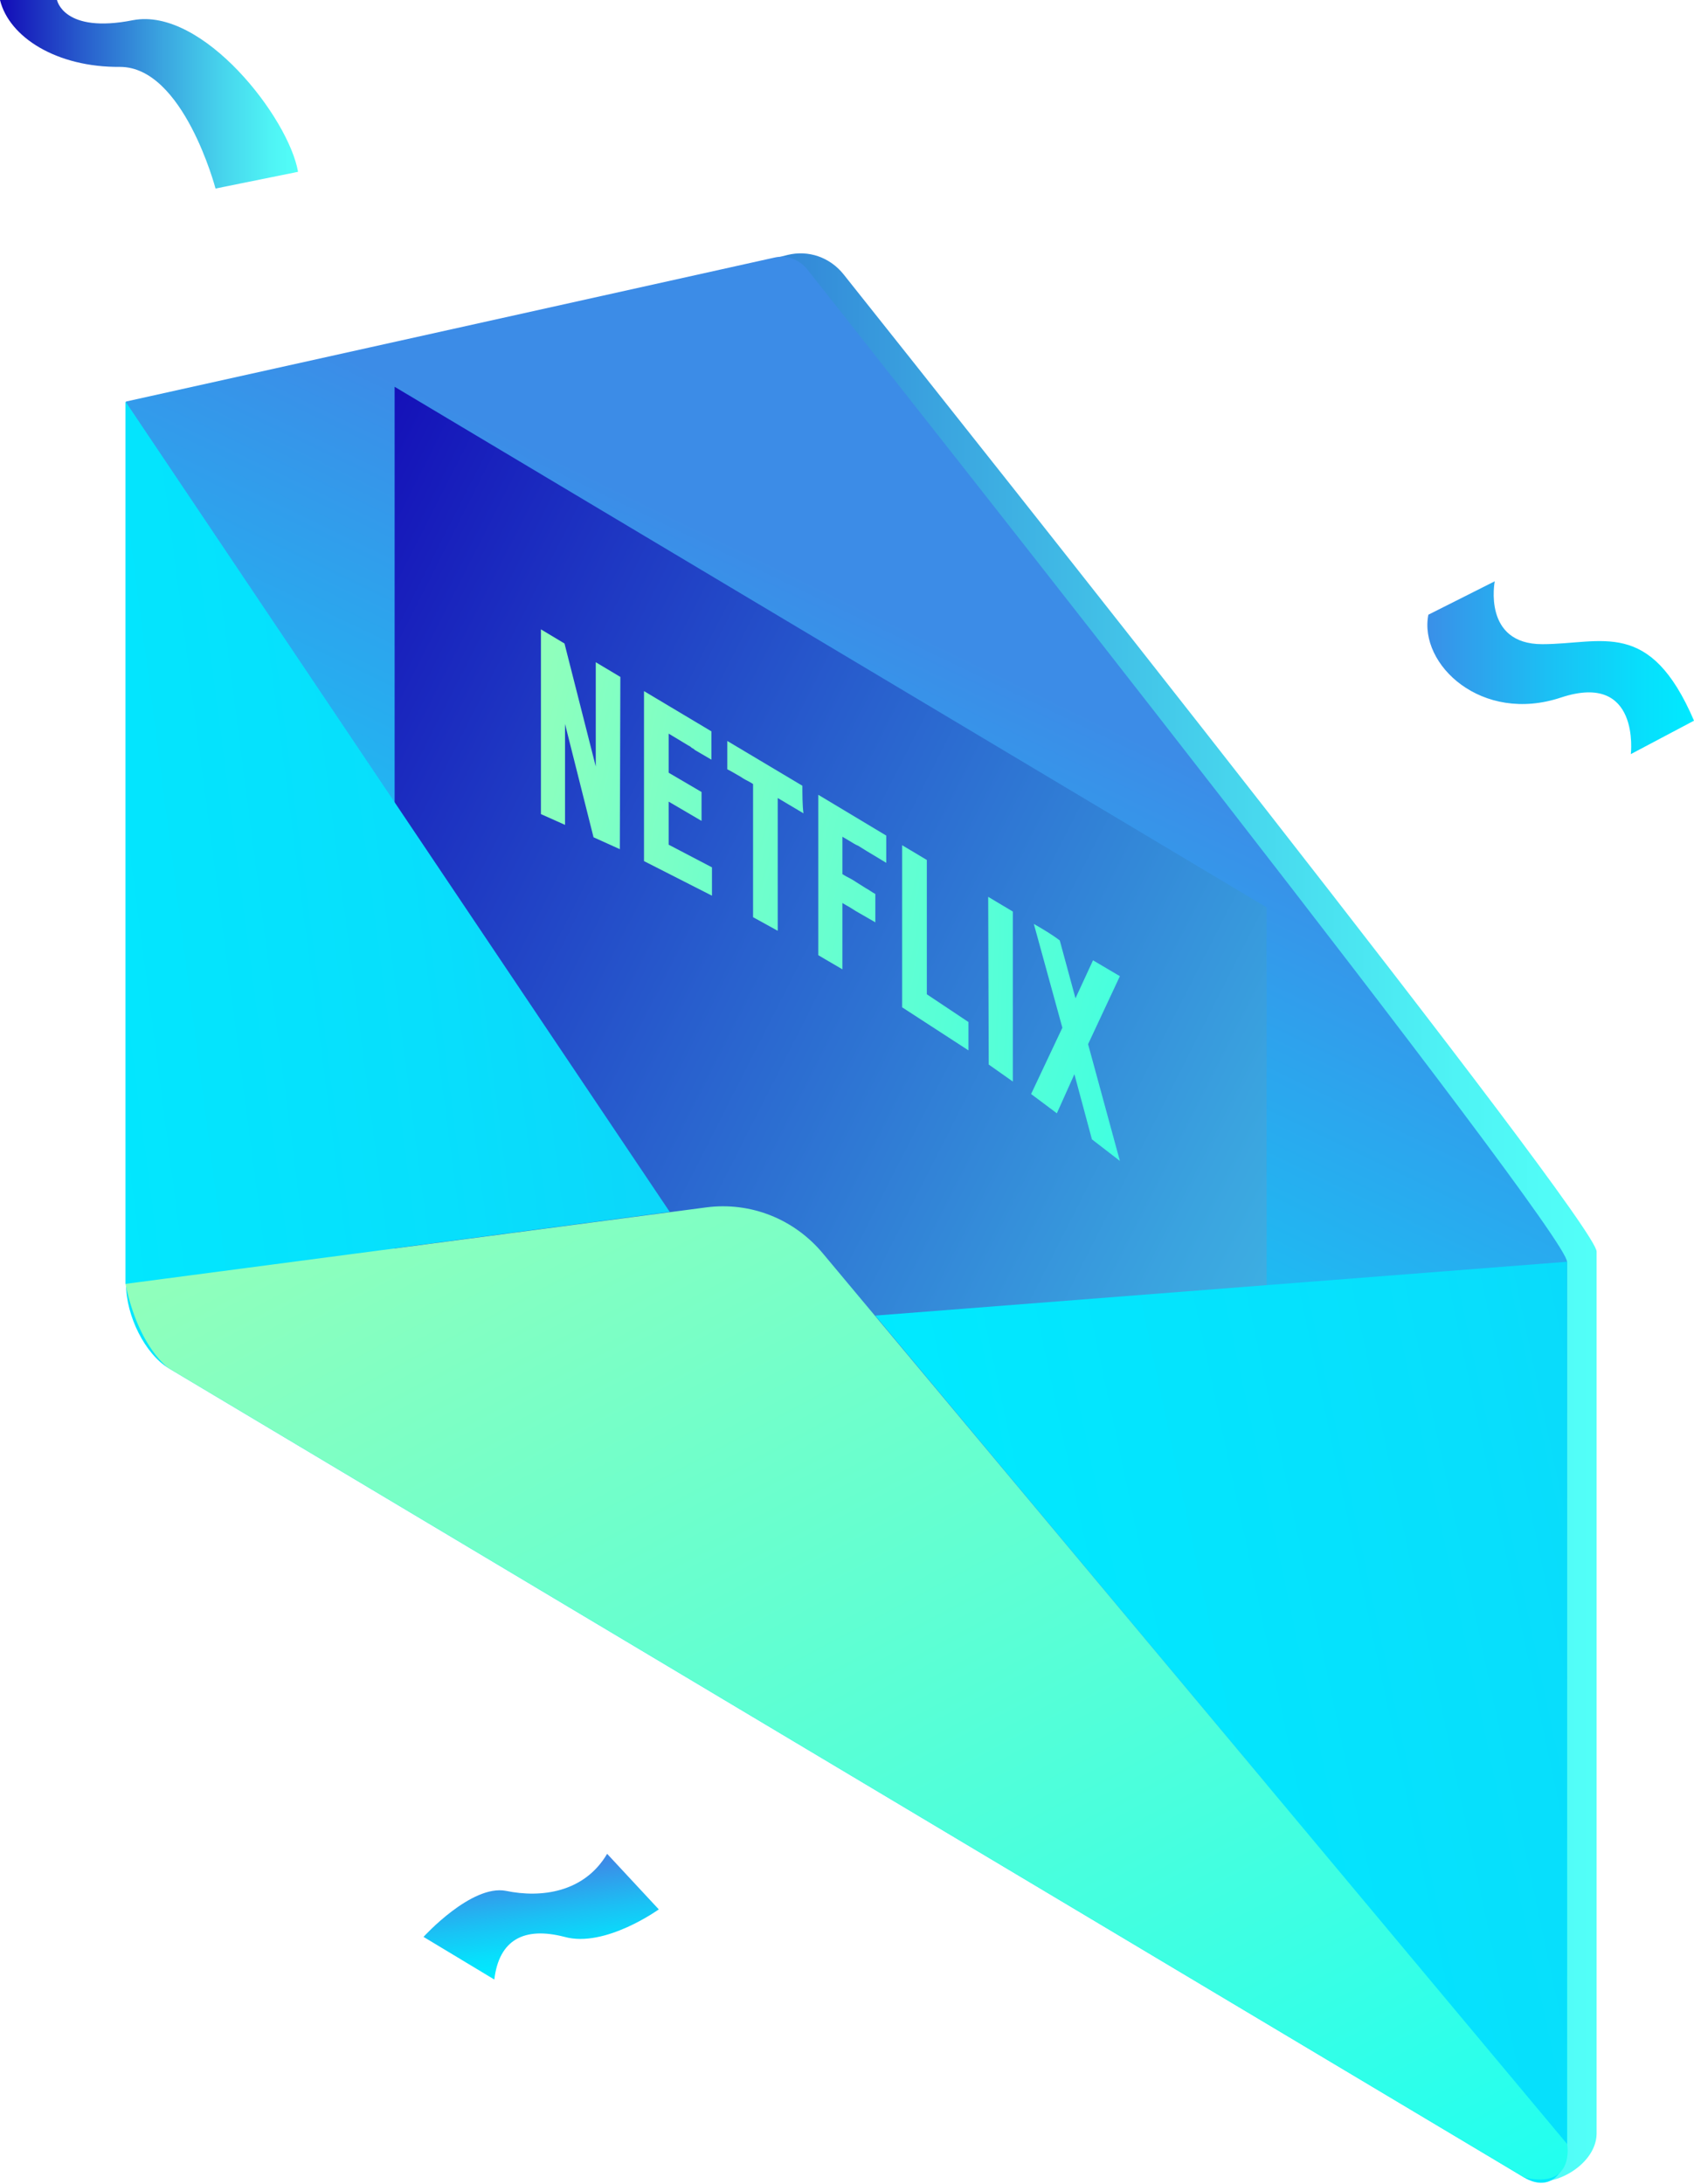 <svg xmlns="http://www.w3.org/2000/svg" width="97" height="125"><defs><linearGradient x1="-0.012%" y1="49.997%" x2="99.97%" y2="49.997%" id="A"><stop stop-color="#130CB7" offset=".538%"/><stop stop-color="#285ECD" offset="28.23%"/><stop stop-color="#3AA3DF" offset="53.8%"/><stop stop-color="#47D5ED" offset="75%"/><stop stop-color="#4FF4F5" offset="91.02%"/><stop stop-color="#52FFF8" offset="100%"/></linearGradient><linearGradient x1="61.325%" y1="21.368%" x2="42.143%" y2="74.861%" id="B"><stop stop-color="#3C8CE7" offset=".538%"/><stop stop-color="#3A8FE8" offset="2.957%"/><stop stop-color="#1BC0F4" offset="47.32%"/><stop stop-color="#07DFFC" offset="81.06%"/><stop stop-color="#00EAFF" offset="100%"/></linearGradient><linearGradient x1="-4.688%" y1="-0.576%" x2="141.132%" y2="134.256%" id="C"><stop stop-color="#130CB7" offset=".538%"/><stop stop-color="#285ECD" offset="28.23%"/><stop stop-color="#3AA3DF" offset="53.8%"/><stop stop-color="#47D5ED" offset="75%"/><stop stop-color="#4FF4F5" offset="91.02%"/><stop stop-color="#52FFF8" offset="100%"/></linearGradient><linearGradient x1="428.988%" y1="-49.905%" x2="11.983%" y2="63.374%" id="D"><stop stop-color="#3C8CE7" offset=".538%"/><stop stop-color="#3A8FE8" offset="2.957%"/><stop stop-color="#1BC0F4" offset="47.32%"/><stop stop-color="#07DFFC" offset="81.06%"/><stop stop-color="#00EAFF" offset="100%"/></linearGradient><linearGradient x1="392.981%" y1="-27.394%" x2="-31.185%" y2="63.27%" id="E"><stop stop-color="#3C8CE7" offset=".538%"/><stop stop-color="#3A8FE8" offset="2.957%"/><stop stop-color="#1BC0F4" offset="47.32%"/><stop stop-color="#07DFFC" offset="81.06%"/><stop stop-color="#00EAFF" offset="100%"/></linearGradient><linearGradient x1="-8.966%" y1="-34.076%" x2="107.422%" y2="116.173%" id="F"><stop stop-color="#B1FFAC" offset="0%"/><stop stop-color="#12FFF7" offset="100%"/></linearGradient><linearGradient x1="-170.294%" y1="-94.455%" x2="753.844%" y2="524.102%" id="G"><stop stop-color="#B3FFAB" offset=".538%"/><stop stop-color="#B1FFAC" offset="1.285%"/><stop stop-color="#6EFFCC" offset="36.23%"/><stop stop-color="#3CFFE3" offset="65.49%"/><stop stop-color="#1DFFF2" offset="87.6%"/><stop stop-color="#12FFF7" offset="100%"/></linearGradient><linearGradient x1="-272.703%" y1="-146.681%" x2="807.942%" y2="518.139%" id="H"><stop stop-color="#B3FFAB" offset=".538%"/><stop stop-color="#B1FFAC" offset="1.285%"/><stop stop-color="#6EFFCC" offset="36.23%"/><stop stop-color="#3CFFE3" offset="65.49%"/><stop stop-color="#1DFFF2" offset="87.6%"/><stop stop-color="#12FFF7" offset="100%"/></linearGradient><linearGradient x1="-282.573%" y1="-200.563%" x2="681.455%" y2="515.855%" id="I"><stop stop-color="#B3FFAB" offset=".538%"/><stop stop-color="#B1FFAC" offset="1.285%"/><stop stop-color="#6EFFCC" offset="36.23%"/><stop stop-color="#3CFFE3" offset="65.49%"/><stop stop-color="#1DFFF2" offset="87.6%"/><stop stop-color="#12FFF7" offset="100%"/></linearGradient><linearGradient x1="-393.201%" y1="-261.897%" x2="687.444%" y2="517.323%" id="J"><stop stop-color="#B3FFAB" offset=".538%"/><stop stop-color="#B1FFAC" offset="1.285%"/><stop stop-color="#6EFFCC" offset="36.23%"/><stop stop-color="#3CFFE3" offset="65.49%"/><stop stop-color="#1DFFF2" offset="87.6%"/><stop stop-color="#12FFF7" offset="100%"/></linearGradient><linearGradient x1="-481.69%" y1="-256.319%" x2="625.748%" y2="406.665%" id="K"><stop stop-color="#B3FFAB" offset=".538%"/><stop stop-color="#B1FFAC" offset="1.285%"/><stop stop-color="#6EFFCC" offset="36.23%"/><stop stop-color="#3CFFE3" offset="65.49%"/><stop stop-color="#1DFFF2" offset="87.6%"/><stop stop-color="#12FFF7" offset="100%"/></linearGradient><linearGradient x1="-1467.916%" y1="-326.116%" x2="1509.862%" y2="410.08%" id="L"><stop stop-color="#B3FFAB" offset=".538%"/><stop stop-color="#B1FFAC" offset="1.285%"/><stop stop-color="#6EFFCC" offset="36.23%"/><stop stop-color="#3CFFE3" offset="65.49%"/><stop stop-color="#1DFFF2" offset="87.6%"/><stop stop-color="#12FFF7" offset="100%"/></linearGradient><linearGradient x1="-413.184%" y1="-275.067%" x2="413.977%" y2="299.096%" id="M"><stop stop-color="#B3FFAB" offset=".538%"/><stop stop-color="#B1FFAC" offset="1.285%"/><stop stop-color="#6EFFCC" offset="36.23%"/><stop stop-color="#3CFFE3" offset="65.49%"/><stop stop-color="#1DFFF2" offset="87.6%"/><stop stop-color="#12FFF7" offset="100%"/></linearGradient><linearGradient x1="0.011%" y1="50.152%" x2="99.932%" y2="50.152%" id="N"><stop stop-color="#3C8CE7" offset=".538%"/><stop stop-color="#3A8FE8" offset="2.957%"/><stop stop-color="#1BC0F4" offset="47.32%"/><stop stop-color="#07DFFC" offset="81.06%"/><stop stop-color="#00EAFF" offset="100%"/></linearGradient><linearGradient x1="-0.075%" y1="50.176%" x2="100.145%" y2="50.176%" id="O"><stop stop-color="#130CB7" offset=".538%"/><stop stop-color="#285ECD" offset="28.23%"/><stop stop-color="#3AA3DF" offset="53.8%"/><stop stop-color="#47D5ED" offset="75%"/><stop stop-color="#4FF4F5" offset="91.02%"/><stop stop-color="#52FFF8" offset="100%"/></linearGradient><linearGradient x1="39.407%" y1="16.493%" x2="58.637%" y2="88.203%" id="P"><stop stop-color="#3C8CE7" offset=".538%"/><stop stop-color="#3A8FE8" offset="2.957%"/><stop stop-color="#1BC0F4" offset="47.32%"/><stop stop-color="#07DFFC" offset="81.06%"/><stop stop-color="#00EAFF" offset="100%"/></linearGradient></defs><path d="M87.28 124.643L11.328 77.738c-1.35-.81-2.448-2.984-2.448-4.833v-49.1l36.218-9.212c1.193-.292 2.417.13 3.2 1.103C55.55 24.8 91.423 69.953 91.423 71.64v50.505c-.03 1.88-2.793 3.31-4.143 2.498z" fill="url(#A)"/><path d="M87.28 124.643L9.664 78.322c-1.35-.81-2.448-2.984-2.448-4.833V22.984l37.13-8.24c.7-.162 1.412.097 1.883.68 5.775 7.298 43.5 55.08 43.5 56.798v50.505c0 1.85-1.098 2.725-2.448 1.914z" fill="url(#B)"/><path d="M72.53 111.635l-49.934-29.8V22.14l49.934 29.8z" fill="url(#C)"/><path d="M89.728 72.224L50.12 75.305l39.608 47.423z" fill="url(#D)"/><path d="M38.35 69.37L7.185 22.984V73.49z" fill="url(#E)"/><path d="M7.185 73.49l33.268-4.38c2.51-.324 5.022.65 6.685 2.66l42.6 50.96s.47 2.595-2.448 1.914L9.664 78.322s-1.726-1.168-2.48-4.833z" fill="url(#F)"/><path d="M35.526 38.75l-1.412-.843v5.968l-1.79-7.04-1.35-.81V46.6l1.38.616V41.44l1.632 6.487 1.506.68.03-9.86" fill="url(#G)"/><path d="M40.736 41.863l-3.86-2.303v9.73l3.892 1.98v-1.622l-2.48-1.297v-2.465l1.883 1.103v-1.654l-1.883-1.103v-2.238l1.13.68c.063.032.126.065.188.13.063.032.126.065.188.13l.942.55v-1.622" fill="url(#H)"/><path d="M45.946 44.977l-4.3-2.563v1.622l.188.097.565.324c.188.13.377.227.565.324.063.032.094.065.157.097v7.623l1.412.778v-7.6l1.475.876c-.063-.422-.063-1.135-.063-1.59" fill="url(#I)"/><path d="M50.748 47.83l-3.892-2.335v9.18l.44.26.942.55V51.69c.063.032.157.097.22.13.188.097.377.227.534.324l1.13.65v-1.622c-.188-.097-.345-.227-.534-.324l-.565-.357c-.188-.13-.377-.227-.565-.324-.063-.032-.157-.097-.22-.13v-2.14l.44.26c.157.097.314.195.47.26l.47.292 1.13.68V47.83" fill="url(#J)"/><path d="M51.658 48.383v9.277l3.798 2.465v-1.622l-2.385-1.59v-7.688l-1.412-.843" fill="url(#K)"/><path d="M56.585 51.335l.03 9.6 1.38.973v-9.73l-1.412-.843" fill="url(#L)"/><path d="M59.2 52.892l1.632 5.936-1.79 3.795 1.475 1.103 1.004-2.238 1.004 3.73 1.6 1.233-1.82-6.682 1.82-3.892-1.538-.908-1.004 2.173-.9-3.31c-.47-.357-.973-.65-1.475-.94" fill="url(#M)"/><path d="M81.788 35.187l3.803-1.914s-.71 3.6 2.72 3.6S94.465 35.35 97 41.252l-3.617 1.914s.557-4.735-3.988-3.243c-4.545 1.524-8.162-1.88-7.606-4.735z" fill="url(#N)"/><path d="M0 0h3.264s.373 1.947 4.352 1.155c4-.76 8.92 5.6 9.45 8.68l-4.725.957s-1.834-6.963-5.47-6.963C3.264 3.86.528 2.145 0 0z" fill="url(#O)"/><path d="M34.766 106.115l2.957 3.18s-3.078 2.216-5.395 1.574c-2.316-.6-3.75.16-4.023 2.44l-4.054-2.44s2.743-3.02 4.724-2.634c2.012.418 4.48.096 5.79-2.12z" fill="url(#P)"/></svg>